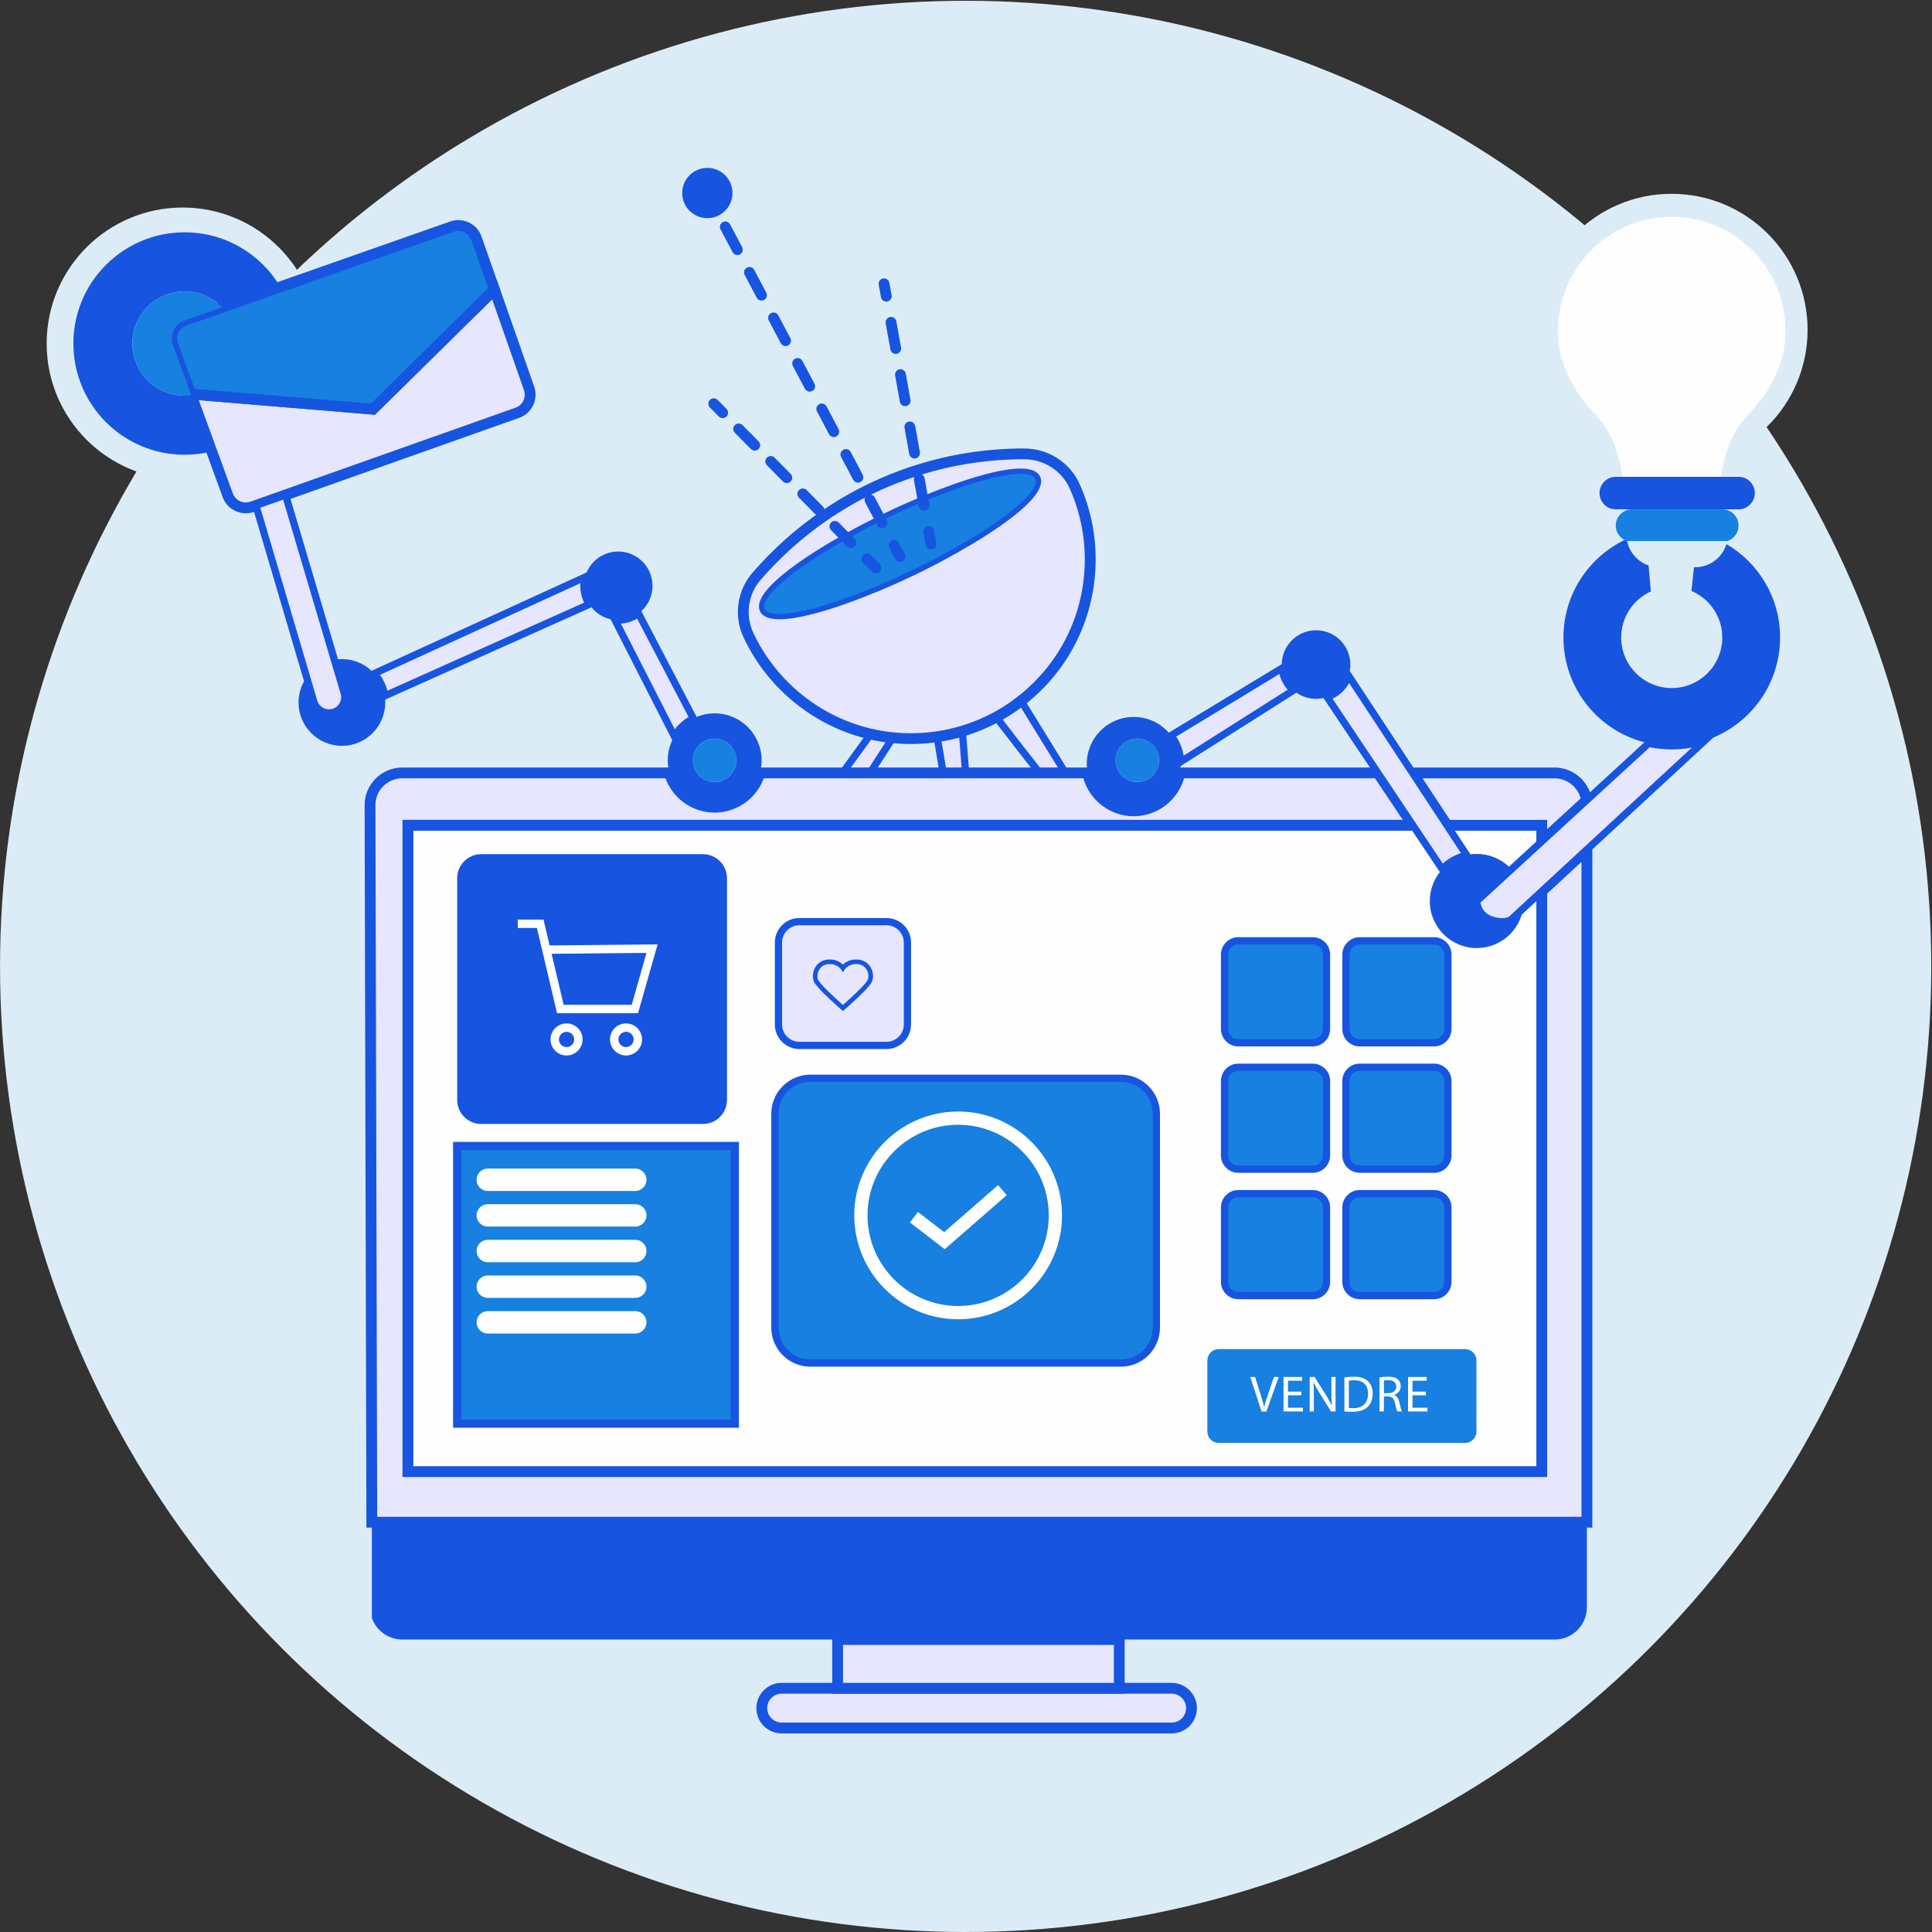 <?xml version="1.0" encoding="utf-8"?>
<!-- Generator: Adobe Illustrator 23.0.1, SVG Export Plug-In . SVG Version: 6.00 Build 0)  -->
<svg version="1.1" id="Layer_1" xmlns="http://www.w3.org/2000/svg" xmlns:xlink="http://www.w3.org/1999/xlink" x="0px" y="0px"
	 viewBox="0 0 600 600" style="enable-background:new 0 0 600 600;" xml:space="preserve">
<rect x="0" y="0" width="600" height="600" fill="#333333" stroke="none"/>
<style type="text/css">
	.st0{fill:#DCECF7;}
	.st1{fill:#1C1C1C;}
	.st2{fill:#FEFEFE;}
	.st3{fill:#1755E0;}
	.st4{fill:#E7E6FF;}
	.st5{fill:#1780E0;}
</style>
<g>
	<g>
		<circle class="st0" cx="519.12" cy="102.43" r="42.24"/>
	</g>
	<g>
		<circle class="st0" cx="56.73" cy="106.69" r="42.24"/>
	</g>
	<g>
		<g>
			<circle class="st0" cx="299.89" cy="300.12" r="299.88"/>
		</g>
		<g>
			<g>
				<path class="st1" d="M348.16,509.73h-88.59v-1.68h88.59V509.73z M469.32,270.78l-0.38-0.41c-2.64-2.88-6.4-4.54-10.32-4.54
					c-1.02,0-2.03,0.11-3,0.32l-0.38,0.08l-6.91-10.5h31.03v5.83l-0.18,0.17L469.32,270.78z M458.62,264.71
					c4.04,0,7.93,1.63,10.76,4.49l8.87-8.13v-4.22h-27.83l5.34,8.12C456.69,264.8,457.65,264.71,458.62,264.71z"/>
			</g>
			<g>
				<path class="st2" d="M478.81,276.79v180.24H126.69V256.3H438.8l9.13,13.65c-2.4,2.6-3.88,6.08-3.88,9.9
					c0,8.05,6.53,14.58,14.58,14.58c7.28,0,13.31-5.33,14.4-12.3L478.81,276.79z"/>
			</g>
			<g>
				<path class="st2" d="M478.81,256.3v5.02l-9.45,8.67c-2.66-2.9-6.48-4.72-10.73-4.72c-1.07,0-2.11,0.11-3.12,0.34l-6.12-9.31
					H478.81z"/>
			</g>
			<g>
				<path class="st3" d="M492.82,472.73v26.43c0,5.53-4.49,10.01-10.01,10.01H347.6v-0.56h-87.47v0.56H124.93
					c-4.37,0-8.09-2.8-9.45-6.71v-29.74H492.82z"/>
			</g>
			<g>
				<rect x="259.57" y="508.05" class="st1" width="88.59" height="1.68"/>
			</g>
			<g>
				<path class="st4" d="M370.03,530.48c0,1.7-0.7,3.25-1.81,4.36c-1.11,1.11-2.66,1.81-4.36,1.81H242.75
					c-3.41,0-6.17-2.76-6.17-6.17c0-1.7,0.7-3.25,1.81-4.36c1.11-1.11,2.66-1.81,4.36-1.81h121.11
					C367.27,524.31,370.03,527.07,370.03,530.48z"/>
				<path class="st3" d="M363.86,538.33H242.75c-4.33,0-7.85-3.52-7.85-7.85c0-2.1,0.82-4.07,2.3-5.55c1.48-1.48,3.45-2.3,5.55-2.3
					h121.11c4.33,0,7.85,3.52,7.85,7.85c0,2.1-0.82,4.07-2.3,5.55C367.94,537.51,365.96,538.33,363.86,538.33z M242.75,525.99
					c-1.2,0-2.32,0.47-3.17,1.31c-0.85,0.85-1.31,1.97-1.31,3.17c0,2.47,2.01,4.49,4.49,4.49h121.11c1.2,0,2.33-0.47,3.17-1.31
					c0.85-0.85,1.31-1.97,1.31-3.17c0-2.47-2.01-4.49-4.49-4.49H242.75z"/>
			</g>
			<g>
				<rect x="260.13" y="509.17" class="st4" width="87.47" height="15.14"/>
				<path class="st3" d="M349.28,525.99h-90.83v-18.5h90.83V525.99z M261.81,522.63h84.11v-11.78h-84.11V522.63z"/>
			</g>
			<g>
				<path class="st3" d="M473.02,282.12c-1.09,6.98-7.12,12.3-14.4,12.3c-8.05,0-14.58-6.53-14.58-14.58c0-3.82,1.48-7.3,3.88-9.9
					c1.98-2.15,4.62-3.7,7.58-4.34c1.01-0.22,2.05-0.34,3.12-0.34c4.25,0,8.07,1.82,10.73,4.72l-10.73,9.86c0,0,0.04,4.24,4.32,5.74
					c4.27,1.5,6.34,0,6.34,0L473.02,282.12z"/>
			</g>
			<g>
				<path class="st3" d="M202.64,181.93c0,3.53-1.72,6.66-4.35,8.6c-1.76,1.29-3.94,2.05-6.3,2.05c-0.34,0-0.67-0.01-1-0.04
					c-3.35-0.31-6.26-2.18-7.98-4.87c-1.05-1.66-1.67-3.63-1.67-5.74c0-0.93,0.12-1.83,0.35-2.69v-0.01
					c1.2-4.58,5.35-7.95,10.31-7.95C197.87,171.27,202.64,176.05,202.64,181.93z"/>
			</g>
			<g>
				<path class="st3" d="M552.82,197.98c0,15.03-9.85,27.74-23.44,32.06c-3.22,1.03-6.65,1.58-10.2,1.58
					c-2.47,0-4.87-0.27-7.19-0.78c-15.13-3.27-26.45-16.74-26.45-32.86c0-12.92,7.28-24.12,17.95-29.76
					c0.34-0.18,0.68-0.36,1.03-0.53c0.27,0.15,0.55,0.26,0.84,0.35c0,0.01,0,0.01,0,0.01c0.02,0.08,0.03,0.15,0.04,0.21
					c0.79,3.43,3.3,6.19,6.58,7.3l0.71,8.12c-5.44,2.47-9.22,7.94-9.22,14.3c0,8.67,7.03,15.7,15.7,15.7c8.67,0,15.7-7.03,15.7-15.7
					c0-6.49-3.94-12.06-9.57-14.45l0.77-7.41h0.38c2.78,0,5.32-1.13,7.13-2.96c1.17-1.16,2.04-2.6,2.53-4.22
					C546.13,174.76,552.82,185.59,552.82,197.98z"/>
			</g>
			<g>
				<path class="st5" d="M539.92,163.22c0,1.39-0.56,2.66-1.48,3.57c-0.57,0.58-1.29,1.02-2.09,1.26c0,0.01,0,0.01,0,0.01h-31
					c0,0,0,0,0-0.01c-0.29-0.09-0.57-0.2-0.84-0.35c-0.3-0.15-0.59-0.34-0.85-0.56c-1.14-0.92-1.87-2.33-1.87-3.91
					c0-1.39,0.56-2.66,1.48-3.57c0.34-0.34,0.71-0.63,1.13-0.85c0.72-0.4,1.55-0.63,2.43-0.63h28.04
					C537.66,158.17,539.92,160.43,539.92,163.22z"/>
			</g>
			<g>
				<path class="st0" d="M536.35,168.05c-0.07,0.3-0.13,0.59-0.22,0.89c-0.49,1.61-1.37,3.06-2.53,4.22
					c-1.82,1.83-4.35,2.96-7.13,2.96h-11.21c-1.14,0-2.24-0.19-3.26-0.55c-3.29-1.11-5.8-3.87-6.58-7.3
					c-0.01-0.07-0.02-0.13-0.04-0.21H536.35z"/>
			</g>
			<g>
				<path class="st3" d="M544.97,153.13c0,1.39-0.56,2.66-1.48,3.57c-0.91,0.92-2.18,1.48-3.57,1.48H501.8
					c-2.79,0-5.05-2.25-5.05-5.05c0-1.39,0.56-2.66,1.48-3.57c0.91-0.92,2.18-1.48,3.57-1.48h38.13
					C542.72,148.08,544.97,150.34,544.97,153.13z"/>
			</g>
			<g>
				<path class="st2" d="M554.5,102.66c0,0.19,0,0.38-0.01,0.56c-0.03,2.41-0.31,4.77-0.81,7.04c-0.01,0.04-0.02,0.09-0.03,0.13
					c0,0.01-0.01,0.02-0.01,0.03c-1.23,4.79-4.13,11.47-10.88,18.51c-0.03,0.04-0.07,0.07-0.1,0.11l-0.01,0.01
					c-4.96,5.25-7.23,12.32-8.17,19.01h-30.59c-0.94-6.68-3.22-13.76-8.17-19.01l-0.01-0.01c-0.03-0.04-0.07-0.07-0.1-0.11
					c-6.75-7.04-9.64-13.73-10.88-18.51c0-0.01-0.01-0.02-0.01-0.03c-0.01-0.04-0.02-0.09-0.03-0.13c-0.49-2.28-0.77-4.63-0.81-7.04
					c-0.01-0.18-0.01-0.37-0.01-0.56c0-19.51,15.81-35.32,35.32-35.32C538.69,67.34,554.5,83.15,554.5,102.66z"/>
			</g>
			<g>
				<path class="st3" d="M419.37,206.39c0,1.2-0.2,2.34-0.57,3.42c-1.05,3.13-3.52,5.61-6.65,6.66c-1.08,0.37-2.23,0.57-3.43,0.57
					c-2.69,0-5.17-1-7.04-2.66c-1.95-1.72-3.26-4.14-3.55-6.87c-0.03-0.37-0.06-0.74-0.06-1.12c0-5.89,4.77-10.65,10.65-10.65
					C414.61,195.74,419.37,200.51,419.37,206.39z"/>
			</g>
			<g>
				<path class="st4" d="M401.68,214.39l-35.03,22.2c-0.12-3.06-1.21-5.89-2.96-8.18l34.44-20.9
					C398.41,210.25,399.73,212.67,401.68,214.39z"/>
				<path class="st3" d="M365.6,238.58l-0.08-1.94c-0.11-2.74-1.05-5.34-2.73-7.54l-0.76-0.99l37.02-22.47l0.19,1.75
					c0.26,2.39,1.38,4.57,3.18,6.15l1.12,0.99L365.6,238.58z M365.29,228.75c1.17,1.81,1.94,3.81,2.29,5.92l32.32-20.48
					c-1.24-1.4-2.12-3.06-2.58-4.87L365.29,228.75z"/>
			</g>
			<g>
				<path class="st4" d="M183,187.67l-63.51,28.44c-0.4-2.64-1.57-5.04-3.27-6.93l65.46-29.94c-0.22,0.86-0.35,1.76-0.35,2.69
					C181.33,184.03,181.95,186.01,183,187.67z"/>
				<path class="st3" d="M118.61,217.73l-0.22-1.46c-0.36-2.37-1.4-4.57-3-6.35l-1.02-1.13l68.99-31.56l-0.59,2.28
					c-0.21,0.8-0.31,1.61-0.31,2.41c0,1.82,0.52,3.6,1.5,5.14l0.7,1.1L118.61,217.73z M118,209.59c1.07,1.48,1.86,3.14,2.31,4.92
					l61.11-27.37c-0.8-1.62-1.22-3.4-1.22-5.22c0-0.27,0.01-0.53,0.03-0.8L118,209.59z"/>
			</g>
			<g>
				<path class="st3" d="M119.65,218.16c0,7.43-6.02,13.47-13.47,13.47c-7.43,0-13.47-6.03-13.47-13.47c0-2.9,0.93-5.61,2.51-7.82
					l2.23,7.55c0.63,2.13,2.58,3.52,4.71,3.52c0.41,0,0.84-0.06,1.27-0.17c2.67-0.71,4.23-3.49,3.44-6.13l-3.03-10.22
					c0.75-0.13,1.54-0.2,2.33-0.2c3.99,0,7.57,1.73,10.04,4.49c1.7,1.9,2.87,4.29,3.27,6.93
					C119.6,216.78,119.65,217.46,119.65,218.16z"/>
			</g>
			<g>
				<path class="st3" d="M221.94,221.53c-2.38,0-4.62,0.57-6.6,1.58c-1.67,0.84-3.15,2.01-4.37,3.41v0.01
					c-0.58,0.66-1.1,1.37-1.55,2.13c-1.3,2.18-2.05,4.72-2.05,7.45c0,1.36,0.19,2.68,0.54,3.92c0.19,0.7,0.44,1.37,0.73,2.02
					c2.27,5.09,7.38,8.63,13.31,8.63c6.69,0,12.34-4.51,14.04-10.65c0.35-1.24,0.54-2.57,0.54-3.92
					C236.52,228.06,229.99,221.53,221.94,221.53z M227.4,240.04c-1.22,1.69-3.21,2.8-5.46,2.8c-2.25,0-4.24-1.11-5.46-2.8
					c-0.8-1.1-1.27-2.46-1.27-3.92c0-3.71,3.02-6.73,6.73-6.73c3.71,0,6.73,3.02,6.73,6.73C228.67,237.58,228.2,238.94,227.4,240.04
					z"/>
			</g>
			<g>
				<path class="st4" d="M215.33,223.11c-1.67,0.84-3.15,2.01-4.37,3.41v0.01c-0.58,0.66-1.1,1.37-1.55,2.13l-18.42-36.13
					c0.33,0.03,0.66,0.04,1,0.04c2.37,0,4.54-0.76,6.3-2.05l14.74,28.17L215.33,223.11z"/>
				<path class="st3" d="M209.34,230.99l-20.29-39.79l2.05,0.21c2.27,0.22,4.64-0.42,6.52-1.8l1.05-0.77l18.18,34.75l-1.02,0.51
					c-1.44,0.72-2.73,1.7-3.83,2.91l-0.21,0.24c-0.55,0.62-1.01,1.27-1.42,1.96L209.34,230.99z M192.83,193.67l16.73,32.8
					c0.09-0.12,0.19-0.24,0.28-0.35v-0.01l0.28-0.33c1.08-1.24,2.33-2.29,3.72-3.12l-15.97-30.52
					C196.32,193.02,194.61,193.55,192.83,193.67z"/>
			</g>
			<g>
				<path class="st4" d="M160.66,128.2l-71.98,25.51l-9.21,3.26l-1.17,0.41c-3.08,1.09-6.47-0.5-7.58-3.58l-4.97-13.63l-6.37-17.43
					l-0.15-0.39l1.63,0.13l25.97,2.15l28.97,2.41l37.74-37.16l10.75,30.72C165.39,123.71,163.76,127.11,160.66,128.2z"/>
				<path class="st3" d="M76.34,159.41c-3.13,0-6.08-1.93-7.19-5.03l-12.24-33.52l2.48-0.18l55.8,4.64l39.07-38.49l11.63,33.22
					c0.67,1.92,0.56,3.99-0.32,5.82c-0.88,1.84-2.42,3.22-4.34,3.9l-82.35,29.19C78.04,159.27,77.18,159.41,76.34,159.41z
					 M61.73,124.26l10.58,28.97c0.79,2.2,3.23,3.35,5.44,2.57l82.36-29.19c1.07-0.38,1.93-1.15,2.43-2.18
					c0.49-1.03,0.55-2.19,0.18-3.26l-9.88-28.21l-36.39,35.84L61.73,124.26z"/>
			</g>
			<g>
				<path class="st3" d="M41.13,106.69c0,8.95,7.26,16.2,16.2,16.2c0.7,0,1.38-0.04,2.05-0.13l6.37,17.43
					c-2.69,0.68-5.52,1.04-8.42,1.04c-19.08,0-34.54-15.46-34.54-34.54c0-19.08,15.46-34.54,34.54-34.54
					c12.65,0,23.71,6.8,29.72,16.93l-18.08,6.35c-2.94-3.04-7.08-4.93-11.64-4.93C48.39,90.5,41.13,97.75,41.13,106.69z"/>
			</g>
			<g>
				<path class="st5" d="M153.54,89.9l-37.74,37.16l-28.97-2.41l-25.97-2.15l-1.63-0.13l-5.54-15.18c-1.13-3.12,0.49-6.56,3.62-7.66
					l11.65-4.09l18.08-6.35l53.31-18.73c3.11-1.09,6.52,0.55,7.6,3.66L153.54,89.9z"/>
				<path class="st3" d="M116.44,128.81l-58.41-4.85l-5.91-16.19c-0.7-1.94-0.61-4.03,0.28-5.89c0.88-1.86,2.43-3.25,4.37-3.93
					l83.04-29.17c1.92-0.68,4-0.56,5.84,0.33c1.84,0.89,3.23,2.43,3.9,4.36l5.92,16.9L116.44,128.81z M60.46,120.78l54.72,4.55
					l36.42-35.87l-5.22-14.88c-0.38-1.08-1.15-1.94-2.19-2.44c-1.04-0.5-2.19-0.56-3.27-0.18l-83.04,29.17
					c-1.08,0.38-1.95,1.16-2.44,2.2c-0.49,1.04-0.55,2.21-0.15,3.3L60.46,120.78z"/>
			</g>
			<g>
				<path class="st5" d="M59.24,122.37l0.15,0.39c-0.67,0.09-1.36,0.13-2.05,0.13c-8.95,0-16.2-7.26-16.2-16.2
					c0-8.94,7.26-16.19,16.2-16.19c4.56,0,8.7,1.9,11.64,4.93l-11.65,4.09c-3.13,1.1-4.75,4.54-3.62,7.66L59.24,122.37z"/>
			</g>
			<g>
				<path class="st4" d="M103.44,221.24c-0.43,0.11-0.85,0.17-1.27,0.17c-2.13,0-4.08-1.39-4.71-3.52l-2.23-7.55l-15.76-53.37
					l9.21-3.26l15.17,51.18l3.03,10.22C107.67,217.75,106.11,220.54,103.44,221.24z"/>
				<path class="st3" d="M102.17,222.53c-2.66,0-5.04-1.78-5.79-4.33L78.1,156.27l11.32-4.01l18.54,62.53
					c0.47,1.57,0.28,3.23-0.53,4.66c-0.8,1.43-2.12,2.45-3.7,2.87l0,0C103.21,222.46,102.69,222.53,102.17,222.53z M80.85,157.67
					l17.68,59.9c0.57,1.91,2.57,3.13,4.61,2.59l0,0c0.99-0.26,1.82-0.9,2.32-1.8c0.51-0.9,0.62-1.94,0.33-2.93l-17.87-60.26
					L80.85,157.67z"/>
			</g>
			<g>
				<path class="st4" d="M277.28,229.1l-7.09,10.93h-8.53l8.76-12.06C272.66,228.49,274.95,228.87,277.28,229.1z"/>
				<path class="st3" d="M270.8,241.16h-11.34l10.48-14.43l0.72,0.16c2.24,0.5,4.5,0.87,6.73,1.1l1.83,0.18L270.8,241.16z
					 M263.86,238.91h5.72l5.77-8.91c-1.49-0.2-2.98-0.46-4.46-0.77L263.86,238.91z"/>
			</g>
			<g>
				<path class="st4" d="M299.89,240.04h-6.98l-1.87-11.25c2.68-0.39,5.3-0.98,7.84-1.74L299.89,240.04z"/>
				<path class="st3" d="M301.1,241.16h-9.14l-2.22-13.31l1.13-0.17c2.6-0.38,5.19-0.95,7.68-1.7l1.33-0.4L301.1,241.16z
					 M293.86,238.91h4.81l-0.81-10.41c-1.81,0.5-3.67,0.9-5.53,1.21L293.86,238.91z"/>
			</g>
			<g>
				<path class="st4" d="M330.87,240.04h-8.02c-2.51-3.2-8.83-11.25-13.48-17.34c2.71-1.47,5.29-3.16,7.72-5.06L330.87,240.04z"/>
				<path class="st3" d="M332.88,241.16h-10.57l-0.34-0.43c-2.51-3.2-8.83-11.25-13.49-17.35l-0.8-1.04l1.16-0.62
					c2.64-1.43,5.18-3.09,7.56-4.96l0.99-0.77L332.88,241.16z M323.4,238.91h5.47l-12.08-19.63c-1.83,1.37-3.75,2.63-5.73,3.76
					C315.4,228.72,320.85,235.67,323.4,238.91z"/>
			</g>
			<g>
				<path class="st5" d="M228.67,236.11c0,1.47-0.47,2.83-1.27,3.92c-1.22,1.69-3.21,2.8-5.46,2.8c-2.25,0-4.24-1.11-5.46-2.8
					c-0.8-1.1-1.27-2.46-1.27-3.92c0-3.71,3.02-6.73,6.73-6.73C225.65,229.38,228.67,232.4,228.67,236.11z"/>
			</g>
			<g>
				<path class="st3" d="M366.64,236.59c-0.12-3.06-1.21-5.89-2.96-8.18c-2.65-3.5-6.85-5.76-11.6-5.76
					c-8.05,0-14.58,6.53-14.58,14.58c0,0.96,0.09,1.9,0.27,2.8c1.31,6.71,7.22,11.77,14.31,11.77s13-5.07,14.31-11.77
					c0.18-0.91,0.27-1.84,0.27-2.8C366.67,237.02,366.67,236.81,366.64,236.59z M358.67,240.04c-1.22,1.69-3.21,2.8-5.46,2.8
					s-4.24-1.11-5.46-2.8c-0.8-1.1-1.27-2.46-1.27-3.92c0-3.71,3.02-6.73,6.73-6.73s6.73,3.02,6.73,6.73
					C359.94,237.58,359.47,238.94,358.67,240.04z"/>
			</g>
			<g>
				<path class="st5" d="M359.94,236.11c0,1.47-0.47,2.83-1.27,3.92c-1.22,1.69-3.21,2.8-5.46,2.8s-4.24-1.11-5.46-2.8
					c-0.8-1.1-1.27-2.46-1.27-3.92c0-3.71,3.02-6.73,6.73-6.73S359.94,232.4,359.94,236.11z"/>
			</g>
			<g>
				<path class="st4" d="M318.01,140.95c-11.74,0-23.04,1.84-33.64,5.26c-4.91,1.57-9.68,3.49-14.25,5.72
					c-4.93,2.39-9.66,5.15-14.13,8.23c-7.8,5.35-14.87,11.68-21.03,18.81c-4.35,5.03-5.35,12.17-2.55,18.19
					c7.15,15.37,21.13,26.94,38.02,30.81c2.24,0.5,4.53,0.89,6.86,1.12c1.85,0.19,3.72,0.28,5.62,0.28c2.77,0,5.48-0.2,8.14-0.59
					c2.68-0.39,5.3-0.98,7.84-1.74c3.68-1.1,7.19-2.56,10.5-4.35c2.71-1.47,5.29-3.16,7.72-5.06
					c13.08-10.18,21.49-26.07,21.49-43.93c0-8.09-1.73-15.79-4.84-22.73C330.98,144.83,324.76,140.95,318.01,140.95
					C318.01,140.95,318.01,140.95,318.01,140.95z M283.41,177.01c-23.18,11.16-43.71,16.57-45.87,12.1
					c-1.73-3.61,9.06-12.57,25.5-21.77c3.76-2.1,7.82-4.22,12.09-6.28c0.16-0.08,0.33-0.16,0.48-0.24
					c3.59-1.73,7.11-3.31,10.51-4.74c18.58-7.85,33.54-11.14,35.35-7.37C323.63,153.2,306.58,165.86,283.41,177.01z"/>
				<path class="st3" d="M282.9,231.06c-1.97,0-3.92-0.1-5.79-0.29c-2.34-0.24-4.72-0.62-7.06-1.15
					c-17.11-3.93-31.75-15.8-39.17-31.74c-3.08-6.62-1.98-14.47,2.8-20c6.27-7.25,13.45-13.68,21.36-19.1
					c4.57-3.15,9.4-5.96,14.35-8.36c4.66-2.27,9.53-4.23,14.47-5.81c10.98-3.54,22.47-5.34,34.15-5.34l0,0c0,0,0,0,0.01,0
					c7.49,0,14.26,4.33,17.26,11.04c3.31,7.39,4.98,15.27,4.98,23.41c0,17.8-8.07,34.3-22.13,45.25c-2.5,1.95-5.17,3.71-7.95,5.21
					c-3.41,1.85-7.05,3.36-10.81,4.48c-2.62,0.79-5.34,1.39-8.08,1.79C288.53,230.86,285.71,231.06,282.9,231.06z M318.01,142.63
					c-11.33,0-22.48,1.74-33.13,5.18c-4.79,1.53-9.51,3.42-14.03,5.63c-4.8,2.32-9.48,5.05-13.91,8.11
					c-7.67,5.26-14.64,11.5-20.72,18.53c-3.92,4.53-4.82,10.96-2.3,16.39c6.99,15.01,20.77,26.18,36.87,29.88
					c2.21,0.5,4.45,0.87,6.66,1.09c4.25,0.44,8.93,0.35,13.34-0.3c2.58-0.38,5.14-0.94,7.6-1.68c3.55-1.06,6.97-2.48,10.18-4.22
					c2.61-1.41,5.13-3.06,7.48-4.9c13.25-10.32,20.84-25.84,20.84-42.6c0-7.67-1.58-15.09-4.69-22.04
					C329.75,146.18,324.18,142.63,318.01,142.63C318.02,142.63,318.01,142.63,318.01,142.63L318.01,142.63z M242.14,192.32
					c-3.07,0-5.27-0.73-6.11-2.48c-3.17-6.63,17.26-18.97,26.2-23.96c3.93-2.2,8.03-4.32,12.18-6.33l0.49-0.24
					c3.61-1.74,7.16-3.33,10.58-4.78c7.93-3.35,34.08-13.72,37.52-6.54c3.65,7.6-23.82,23.3-38.85,30.54l0,0
					C272.56,184.11,252.44,192.32,242.14,192.32z M275.14,161.07l0.73,1.51c-4.09,1.98-8.13,4.07-12,6.24
					c-20.32,11.36-25.35,18.42-24.8,19.57c1.06,2.22,17.45-0.29,43.62-12.89l0,0c26.16-12.6,38.35-23.82,37.28-26.05
					c-0.68-1.42-11.2-1.09-33.18,8.19c-3.37,1.42-6.87,3-10.43,4.71L275.14,161.07z"/>
			</g>
			<g>
				<path class="st5" d="M283.41,177.01c-23.18,11.16-43.71,16.57-45.87,12.1c-1.73-3.61,9.06-12.57,25.5-21.77
					c3.76-2.1,7.82-4.22,12.09-6.28c0.16-0.08,0.33-0.16,0.48-0.24c3.59-1.73,7.11-3.31,10.51-4.74
					c18.58-7.85,33.54-11.14,35.35-7.37C323.63,153.2,306.58,165.86,283.41,177.01z"/>
			</g>
			<g>
				<path class="st3" d="M227.48,59.94c0,3.01-1.69,5.61-4.17,6.91c-1.09,0.57-2.33,0.9-3.64,0.9c-4.31,0-7.81-3.49-7.81-7.8
					c0-4.32,3.5-7.81,7.81-7.81C223.98,52.13,227.48,55.62,227.48,59.94z"/>
			</g>
			<g>
				<g>
					<g>
						<path class="st3" d="M279.51,174.55c-0.6,0-1.19-0.33-1.49-0.89l-1.84-3.47c-0.44-0.82-0.12-1.84,0.7-2.27
							c0.82-0.44,1.84-0.12,2.27,0.7l1.84,3.47c0.44,0.82,0.12,1.84-0.7,2.27C280.05,174.49,279.78,174.55,279.51,174.55z"/>
					</g>
				</g>
				<g>
					<g>
						<path class="st3" d="M273.93,164.02c-0.6,0-1.19-0.33-1.49-0.9l-3.74-7.07c-0.44-0.82-0.12-1.84,0.7-2.27
							c0.82-0.44,1.84-0.12,2.27,0.7l3.74,7.07c0.44,0.82,0.12,1.84-0.7,2.27C274.47,163.96,274.2,164.02,273.93,164.02z
							 M266.44,149.89c-0.6,0-1.19-0.33-1.49-0.9l-3.74-7.07c-0.44-0.82-0.12-1.84,0.7-2.27c0.82-0.44,1.84-0.12,2.27,0.7l3.74,7.07
							c0.44,0.82,0.12,1.84-0.7,2.27C266.98,149.82,266.71,149.89,266.44,149.89z M258.95,135.75c-0.6,0-1.19-0.33-1.49-0.9
							l-3.74-7.07c-0.44-0.82-0.12-1.84,0.7-2.27c0.82-0.44,1.84-0.12,2.27,0.7l3.74,7.07c0.44,0.82,0.12,1.84-0.7,2.27
							C259.49,135.69,259.22,135.75,258.95,135.75z M251.46,121.62c-0.6,0-1.19-0.33-1.49-0.89l-3.74-7.07
							c-0.44-0.82-0.12-1.84,0.7-2.27c0.82-0.44,1.84-0.12,2.27,0.7l3.74,7.07c0.44,0.82,0.12,1.84-0.7,2.27
							C252,121.56,251.73,121.62,251.46,121.62z M243.97,107.49c-0.6,0-1.19-0.33-1.49-0.9l-3.74-7.07
							c-0.44-0.82-0.12-1.84,0.7-2.27c0.82-0.44,1.84-0.12,2.27,0.7l3.74,7.07c0.44,0.82,0.12,1.84-0.7,2.27
							C244.51,107.42,244.24,107.49,243.97,107.49z M236.49,93.35c-0.6,0-1.19-0.33-1.49-0.9l-3.74-7.07
							c-0.44-0.82-0.12-1.84,0.7-2.27c0.82-0.43,1.84-0.12,2.27,0.7l3.74,7.07c0.44,0.82,0.12,1.84-0.7,2.27
							C237.02,93.29,236.75,93.35,236.49,93.35z M229,79.22c-0.6,0-1.19-0.33-1.49-0.9l-3.74-7.07c-0.44-0.82-0.12-1.84,0.7-2.27
							c0.82-0.44,1.84-0.12,2.27,0.7l3.74,7.07c0.44,0.82,0.12,1.84-0.7,2.27C229.53,79.16,229.26,79.22,229,79.22z"/>
					</g>
				</g>
				<g>
					<g>
						<path class="st3" d="M221.51,65.09c-0.6,0-1.19-0.33-1.49-0.9l-1.84-3.47c-0.43-0.82-0.12-1.84,0.7-2.27
							c0.82-0.43,1.84-0.12,2.27,0.7l1.84,3.47c0.43,0.82,0.12,1.84-0.7,2.27C222.04,65.03,221.77,65.09,221.51,65.09z"/>
					</g>
				</g>
			</g>
			<g>
				<g>
					<g>
						<path class="st3" d="M289.11,170.6c-0.8,0-1.51-0.57-1.65-1.38l-0.7-3.86c-0.16-0.91,0.44-1.79,1.36-1.95
							c0.91-0.16,1.79,0.44,1.95,1.36l0.7,3.86c0.16,0.91-0.44,1.79-1.36,1.95C289.31,170.59,289.21,170.6,289.11,170.6z"/>
					</g>
				</g>
				<g>
					<g>
						<path class="st3" d="M286.95,158.62c-0.8,0-1.51-0.57-1.65-1.38l-1.46-8.12c-0.16-0.91,0.44-1.79,1.36-1.95
							c0.91-0.17,1.79,0.44,1.95,1.36l1.46,8.12c0.16,0.91-0.44,1.79-1.36,1.95C287.15,158.61,287.05,158.62,286.95,158.62z
							 M284.02,142.38c-0.8,0-1.51-0.57-1.65-1.38l-1.46-8.12c-0.16-0.91,0.44-1.79,1.36-1.95c0.91-0.16,1.79,0.44,1.95,1.36
							l1.46,8.12c0.16,0.91-0.44,1.79-1.36,1.95C284.22,142.37,284.12,142.38,284.02,142.38z M281.1,126.14
							c-0.8,0-1.51-0.57-1.65-1.38l-1.46-8.12c-0.16-0.91,0.44-1.79,1.36-1.95c0.91-0.17,1.79,0.44,1.95,1.36l1.46,8.12
							c0.16,0.91-0.44,1.79-1.36,1.95C281.29,126.13,281.19,126.14,281.1,126.14z M278.17,109.9c-0.8,0-1.51-0.57-1.65-1.38
							l-1.46-8.12c-0.16-0.91,0.44-1.79,1.36-1.95c0.91-0.17,1.79,0.44,1.95,1.36l1.46,8.12c0.16,0.91-0.44,1.79-1.36,1.95
							C278.37,109.89,278.27,109.9,278.17,109.9z"/>
					</g>
				</g>
				<g>
					<g>
						<path class="st3" d="M275.24,93.66c-0.8,0-1.51-0.57-1.65-1.38l-0.7-3.86c-0.16-0.91,0.44-1.79,1.36-1.95
							c0.91-0.17,1.79,0.44,1.95,1.36l0.7,3.86c0.16,0.91-0.44,1.79-1.36,1.95C275.44,93.65,275.34,93.66,275.24,93.66z"/>
					</g>
				</g>
			</g>
			<g>
				<g>
					<g>
						<path class="st3" d="M272.01,178.04c-0.43,0-0.87-0.17-1.2-0.5l-2.76-2.79c-0.65-0.66-0.65-1.73,0.01-2.38
							c0.66-0.65,1.73-0.65,2.38,0.01l2.76,2.79c0.65,0.66,0.65,1.73-0.01,2.38C272.87,177.87,272.44,178.04,272.01,178.04z"/>
					</g>
				</g>
				<g>
					<g>
						<path class="st3" d="M264.27,170.2c-0.43,0-0.87-0.17-1.2-0.5l-4.98-5.04c-0.65-0.66-0.65-1.73,0.01-2.38
							c0.66-0.65,1.73-0.65,2.38,0.01l4.98,5.04c0.65,0.66,0.65,1.73-0.01,2.38C265.13,170.04,264.7,170.2,264.27,170.2z
							 M254.31,160.11c-0.43,0-0.87-0.17-1.2-0.5l-4.98-5.04c-0.65-0.66-0.65-1.73,0.01-2.38c0.66-0.65,1.73-0.65,2.38,0.01
							l4.98,5.04c0.65,0.66,0.65,1.73-0.01,2.38C255.17,159.95,254.74,160.11,254.31,160.11z M244.35,150.03
							c-0.43,0-0.87-0.17-1.2-0.5l-4.98-5.04c-0.65-0.66-0.65-1.73,0.01-2.38c0.66-0.65,1.73-0.65,2.38,0.01l4.98,5.04
							c0.65,0.66,0.65,1.73-0.01,2.38C245.21,149.86,244.78,150.03,244.35,150.03z M234.39,139.94c-0.43,0-0.87-0.17-1.2-0.5
							l-4.98-5.04c-0.65-0.66-0.65-1.73,0.01-2.38c0.66-0.65,1.73-0.65,2.38,0.01l4.98,5.04c0.65,0.66,0.65,1.73-0.01,2.38
							C235.24,139.78,234.82,139.94,234.39,139.94z"/>
					</g>
				</g>
				<g>
					<g>
						<path class="st3" d="M224.43,129.85c-0.43,0-0.87-0.17-1.2-0.5l-2.76-2.79c-0.65-0.66-0.65-1.73,0.02-2.38
							c0.66-0.65,1.73-0.65,2.38,0.02l2.76,2.79c0.65,0.66,0.65,1.73-0.02,2.38C225.28,129.69,224.85,129.85,224.43,129.85z"/>
					</g>
				</g>
			</g>
			<g>
				<path class="st4" d="M115.47,472.73l-0.56-222.68c0-5.53,4.49-10.01,10.01-10.01h82.97c0.19,0.7,0.44,1.37,0.73,2.02
					c2.27,5.09,7.38,8.63,13.31,8.63c6.69,0,12.34-4.51,14.04-10.65h101.8c1.31,6.71,7.22,11.77,14.31,11.77s13-5.07,14.31-11.77
					h61.52l10.88,16.26H126.69v200.73h352.12V276.79l14.02-12.96v208.91H115.47"/>
				<path class="st3" d="M494.51,474.41H113.79l-0.56-224.35c0-6.45,5.25-11.7,11.7-11.7h84.25l0.34,1.23
					c0.17,0.61,0.39,1.2,0.65,1.78c2.07,4.64,6.69,7.64,11.78,7.64c5.77,0,10.88-3.87,12.42-9.42l0.34-1.23h104.47l0.27,1.36
					c1.18,6.04,6.51,10.42,12.66,10.42c6.15,0,11.48-4.38,12.66-10.42l0.27-1.36h63.8l13.13,19.62H128.37v197.37h348.76v-179.3
					l17.38-16.08V474.41z M117.15,471.05h373.99V267.67l-10.65,9.85v181.19H125v-204.1h310.64l-8.63-12.9h-59.3
					c-1.98,6.9-8.34,11.78-15.63,11.78c-7.29,0-13.65-4.88-15.63-11.78H237.2c-2.32,6.33-8.42,10.65-15.26,10.65
					c-6.42,0-12.24-3.78-14.85-9.63c-0.15-0.34-0.29-0.68-0.42-1.02h-81.75c-4.59,0-8.33,3.74-8.33,8.33L117.15,471.05z"/>
			</g>
			<g>
				<path class="st4" d="M478.81,261.32v-5.02h-29.43l-10.7-16.26h44.13c5.01,0,9.17,3.7,9.9,8.51L478.81,261.32z"/>
				<path class="st3" d="M477.12,265.15v-7.17h-28.65l-12.91-19.62h47.25c5.73,0,10.71,4.27,11.56,9.94l0.13,0.88L477.12,265.15z
					 M450.29,254.62h30.2v2.88l10.39-9.54c-0.94-3.61-4.27-6.23-8.06-6.23H441.8L450.29,254.62z"/>
			</g>
			<g>
				<path class="st4" d="M529.38,230.04l-36.56,33.78l-14.02,12.96l-5.79,5.34l-3.75,3.47c0,0-2.06,1.5-6.34,0
					c-4.27-1.5-4.32-5.74-4.32-5.74l10.73-9.86l9.45-8.67l13.91-12.77l19.28-17.7v-0.01c2.32,0.52,4.72,0.78,7.19,0.78
					C522.73,231.63,526.16,231.08,529.38,230.04z"/>
				<path class="st3" d="M466.47,287.38c-1.06,0-2.36-0.19-3.9-0.73c-4.96-1.74-5.07-6.58-5.07-6.79l0-0.5l53.37-49v-0.91l1.37,0.29
					c5.54,1.23,11.45,0.95,16.81-0.77l4.83-1.55l-63.83,58.98C469.79,286.59,468.63,287.38,466.47,287.38z M459.79,280.3
					c0.15,0.99,0.8,3.28,3.52,4.23c3.57,1.26,5.25,0.18,5.32,0.14l56.77-52.48c-4.27,0.77-8.78,0.74-13.07-0.13L459.79,280.3z"/>
			</g>
			<g>
				<path class="st4" d="M455.5,265.6c-2.96,0.64-5.6,2.19-7.58,4.34l-9.13-13.65l-10.88-16.26l-0.82-1.21l-14.95-22.35
					c3.13-1.05,5.6-3.53,6.65-6.66l2.53,3.85l17.35,26.38l10.7,16.26L455.5,265.6z"/>
				<path class="st3" d="M447.78,271.75l-37.38-55.87l1.39-0.47c2.78-0.94,5-3.16,5.94-5.96l0.74-2.18l38.87,59.08l-1.6,0.35
					c-2.7,0.58-5.12,1.97-6.99,4L447.78,271.75z M413.84,216.99l34.25,51.2c1.63-1.48,3.53-2.58,5.62-3.26l-34.72-52.79
					C417.81,214.24,416.01,215.95,413.84,216.99z"/>
			</g>
			<g>
				<path class="st5" d="M348.11,423.31h-96.45c-6.08,0-11.01-4.93-11.01-11.01v-66.42c0-6.08,4.93-11.01,11.01-11.01h96.45
					c6.08,0,11.01,4.93,11.01,11.01v66.42C359.12,418.38,354.19,423.31,348.11,423.31z"/>
				<path class="st3" d="M348.11,424.43h-96.45c-6.69,0-12.13-5.44-12.13-12.13v-66.42c0-6.69,5.44-12.13,12.13-12.13h96.45
					c6.69,0,12.13,5.44,12.13,12.13v66.42C360.25,418.99,354.8,424.43,348.11,424.43z M251.66,335.98c-5.45,0-9.89,4.44-9.89,9.89
					v66.42c0,5.45,4.44,9.89,9.89,9.89h96.45c5.45,0,9.89-4.44,9.89-9.89v-66.42c0-5.45-4.44-9.89-9.89-9.89H251.66z"/>
			</g>
			<g>
				<g>
					<path class="st4" d="M275.32,324.67h-27.08c-3.58,0-6.48-2.9-6.48-6.48v-25.47c0-3.58,2.9-6.48,6.48-6.48h27.08
						c3.58,0,6.48,2.9,6.48,6.48v25.47C281.81,321.76,278.91,324.67,275.32,324.67z"/>
					<path class="st3" d="M275.32,325.79h-27.08c-4.19,0-7.61-3.41-7.61-7.61v-25.47c0-4.2,3.41-7.61,7.61-7.61h27.08
						c4.19,0,7.61,3.41,7.61,7.61v25.47C282.93,322.38,279.52,325.79,275.32,325.79z M248.24,287.35c-2.96,0-5.36,2.41-5.36,5.36
						v25.47c0,2.96,2.4,5.36,5.36,5.36h27.08c2.96,0,5.36-2.4,5.36-5.36v-25.47c0-2.96-2.4-5.36-5.36-5.36H248.24z"/>
				</g>
				<g>
					<g>
						<path class="st3" d="M261.78,313.99l-0.47-0.41c-0.79-0.68-7.7-6.72-8.54-8.73c-0.55-1.3-0.39-3.03,0.41-4.42
							c0.79-1.36,2.1-2.22,3.69-2.41c2.52-0.31,4.12,0.77,4.91,1.54c0.8-0.77,2.41-1.85,4.93-1.54c1.59,0.19,2.9,1.05,3.69,2.41
							c0.8,1.38,0.96,3.12,0.41,4.42c-0.85,2.01-7.77,8.05-8.56,8.73L261.78,313.99z M257.73,299.4c-0.22,0-0.45,0.01-0.69,0.04
							c-1.46,0.18-2.24,1.02-2.63,1.71c-0.57,0.98-0.7,2.27-0.33,3.15c0.51,1.22,4.8,5.26,7.7,7.8c2.9-2.54,7.2-6.58,7.71-7.8l0,0
							c0.37-0.88,0.24-2.17-0.33-3.15c-0.39-0.68-1.17-1.53-2.63-1.71c-2.82-0.35-4.11,1.52-4.16,1.6l-0.6,0.9l-0.59-0.91
							C261.13,300.96,260.06,299.4,257.73,299.4z"/>
					</g>
				</g>
			</g>
			<g>
				<g>
					<path class="st3" d="M218.3,349.06h-68.85c-4.13,0-7.47-3.35-7.47-7.47v-68.85c0-4.13,3.35-7.47,7.47-7.47h68.85
						c4.13,0,7.47,3.35,7.47,7.47v68.85C225.78,345.71,222.43,349.06,218.3,349.06z"/>
				</g>
				<g>
					<g>
						<path class="st2" d="M198.15,314.65h-25.16l-6.25-26.46h-5.95v-2.6h8.01l1.89,8.02l33.53-0.32L198.15,314.65z M175.05,312.05
							h21.14l4.58-16.12l-29.47,0.28L175.05,312.05z"/>
					</g>
				</g>
				<g>
					<g>
						<path class="st2" d="M175.95,327.79c-2.74,0-4.98-2.23-4.98-4.98c0-2.74,2.23-4.98,4.98-4.98c2.74,0,4.98,2.23,4.98,4.98
							C180.92,325.56,178.69,327.79,175.95,327.79z M175.95,320.44c-1.31,0-2.37,1.07-2.37,2.37c0,1.31,1.07,2.37,2.37,2.37
							c1.31,0,2.37-1.07,2.37-2.37C178.32,321.51,177.26,320.44,175.95,320.44z"/>
					</g>
				</g>
				<g>
					<g>
						<path class="st2" d="M194.42,327.79c-2.74,0-4.98-2.23-4.98-4.98c0-2.74,2.23-4.98,4.98-4.98c2.74,0,4.98,2.23,4.98,4.98
							C199.4,325.56,197.16,327.79,194.42,327.79z M194.42,320.44c-1.31,0-2.37,1.07-2.37,2.37c0,1.31,1.07,2.37,2.37,2.37
							c1.31,0,2.37-1.07,2.37-2.37C196.79,321.51,195.73,320.44,194.42,320.44z"/>
					</g>
				</g>
			</g>
			<g>
				<g>
					<g>
						<path class="st2" d="M297.56,409.71c-17.78,0-32.26-14.47-32.26-32.26s14.47-32.26,32.26-32.26
							c17.79,0,32.26,14.47,32.26,32.26S315.35,409.71,297.56,409.71z M297.56,349.31c-15.52,0-28.14,12.62-28.14,28.14
							c0,15.52,12.62,28.14,28.14,28.14c15.52,0,28.14-12.62,28.14-28.14C325.71,361.93,313.08,349.31,297.56,349.31z"/>
					</g>
				</g>
				<g>
					<g>
						<polygon class="st2" points="293.39,387.95 282.57,379.65 285.07,376.39 293.22,382.64 309.96,368.06 312.66,371.16 						"/>
					</g>
				</g>
			</g>
			<g>
				<path class="st5" d="M455,448.11h-76.52c-1.95,0-3.53-1.58-3.53-3.53v-22.07c0-1.95,1.58-3.53,3.53-3.53H455
					c1.95,0,3.53,1.58,3.53,3.53v22.07C458.53,446.53,456.95,448.11,455,448.11z"/>
			</g>
			<g>
				<path class="st2" d="M391.78,438.34l-3.5-10.71h1.49l1.67,5.28c0.46,1.45,0.86,2.75,1.14,4.01h0.03
					c0.3-1.24,0.75-2.59,1.22-3.99l1.81-5.29h1.48l-3.83,10.71H391.78z"/>
				<path class="st2" d="M404.16,433.32h-4.16v3.86h4.64v1.16h-6.03v-10.71h5.79v1.16h-4.4v3.39h4.16V433.32z"/>
				<path class="st2" d="M406.74,438.34v-10.71h1.51l3.43,5.42c0.79,1.26,1.41,2.39,1.92,3.48l0.03-0.01
					c-0.13-1.43-0.16-2.73-0.16-4.4v-4.48h1.3v10.71h-1.4l-3.4-5.44c-0.75-1.19-1.46-2.41-2-3.58l-0.05,0.01
					c0.08,1.35,0.11,2.64,0.11,4.42v4.58H406.74z"/>
				<path class="st2" d="M417.51,427.77c0.84-0.13,1.84-0.22,2.94-0.22c1.99,0,3.4,0.46,4.34,1.34c0.95,0.87,1.51,2.12,1.51,3.85
					c0,1.75-0.54,3.18-1.54,4.17c-1,1-2.66,1.54-4.74,1.54c-0.99,0-1.81-0.05-2.51-0.13V427.77z M418.9,437.24
					c0.35,0.06,0.86,0.08,1.4,0.08c2.96,0,4.56-1.65,4.56-4.55c0.01-2.53-1.41-4.13-4.34-4.13c-0.72,0-1.26,0.06-1.62,0.14V437.24z"
					/>
				<path class="st2" d="M428.41,427.77c0.7-0.14,1.7-0.22,2.66-0.22c1.48,0,2.43,0.27,3.1,0.87c0.54,0.48,0.84,1.21,0.84,2.03
					c0,1.42-0.89,2.35-2.02,2.74v0.05c0.83,0.29,1.32,1.05,1.57,2.16c0.35,1.49,0.6,2.53,0.83,2.94h-1.43
					c-0.18-0.3-0.41-1.22-0.72-2.56c-0.32-1.48-0.89-2.03-2.15-2.08h-1.3v4.64h-1.38V427.77z M429.8,432.65h1.41
					c1.48,0,2.42-0.81,2.42-2.03c0-1.38-1-1.99-2.47-2c-0.67,0-1.14,0.06-1.37,0.13V432.65z"/>
				<path class="st2" d="M442.83,433.32h-4.16v3.86h4.64v1.16h-6.03v-10.71h5.79v1.16h-4.4v3.39h4.16V433.32z"/>
			</g>
			<g>
				<path class="st5" d="M407.69,323.85h-23.11c-2.36,0-4.27-1.91-4.27-4.27v-23.11c0-2.36,1.91-4.27,4.27-4.27h23.11
					c2.36,0,4.27,1.91,4.27,4.27v23.11C411.97,321.94,410.05,323.85,407.69,323.85z"/>
				<path class="st3" d="M407.69,324.97h-23.12c-2.97,0-5.4-2.42-5.4-5.4v-23.12c0-2.97,2.42-5.4,5.4-5.4h23.12
					c2.97,0,5.4,2.42,5.4,5.4v23.12C413.09,322.55,410.67,324.97,407.69,324.97z M384.58,293.31c-1.74,0-3.15,1.41-3.15,3.15v23.12
					c0,1.74,1.41,3.15,3.15,3.15h23.12c1.74,0,3.15-1.41,3.15-3.15v-23.12c0-1.74-1.41-3.15-3.15-3.15H384.58z"/>
			</g>
			<g>
				<path class="st5" d="M445.38,323.85h-23.11c-2.36,0-4.27-1.91-4.27-4.27v-23.11c0-2.36,1.91-4.27,4.27-4.27h23.11
					c2.36,0,4.27,1.91,4.27,4.27v23.11C449.66,321.94,447.75,323.85,445.38,323.85z"/>
				<path class="st3" d="M445.38,324.97h-23.11c-2.97,0-5.4-2.42-5.4-5.4v-23.12c0-2.97,2.42-5.4,5.4-5.4h23.11
					c2.98,0,5.4,2.42,5.4,5.4v23.12C450.78,322.55,448.36,324.97,445.38,324.97z M422.27,293.31c-1.74,0-3.15,1.41-3.15,3.15v23.12
					c0,1.74,1.41,3.15,3.15,3.15h23.11c1.74,0,3.15-1.41,3.15-3.15v-23.12c0-1.74-1.41-3.15-3.15-3.15H422.27z"/>
			</g>
			<g>
				<path class="st5" d="M407.69,363.11h-23.11c-2.36,0-4.27-1.91-4.27-4.27v-23.11c0-2.36,1.91-4.27,4.27-4.27h23.11
					c2.36,0,4.27,1.91,4.27,4.27v23.11C411.97,361.2,410.05,363.11,407.69,363.11z"/>
				<path class="st3" d="M407.69,364.23h-23.12c-2.97,0-5.4-2.42-5.4-5.4v-23.11c0-2.98,2.42-5.4,5.4-5.4h23.12
					c2.97,0,5.4,2.42,5.4,5.4v23.11C413.09,361.81,410.67,364.23,407.69,364.23z M384.58,332.57c-1.74,0-3.15,1.41-3.15,3.15v23.11
					c0,1.74,1.41,3.15,3.15,3.15h23.12c1.74,0,3.15-1.41,3.15-3.15v-23.11c0-1.74-1.41-3.15-3.15-3.15H384.58z"/>
			</g>
			<g>
				<path class="st5" d="M445.38,363.11h-23.11c-2.36,0-4.27-1.91-4.27-4.27v-23.11c0-2.36,1.91-4.27,4.27-4.27h23.11
					c2.36,0,4.27,1.91,4.27,4.27v23.11C449.66,361.2,447.75,363.11,445.38,363.11z"/>
				<path class="st3" d="M445.38,364.23h-23.11c-2.97,0-5.4-2.42-5.4-5.4v-23.11c0-2.98,2.42-5.4,5.4-5.4h23.11
					c2.98,0,5.4,2.42,5.4,5.4v23.11C450.78,361.81,448.36,364.23,445.38,364.23z M422.27,332.57c-1.74,0-3.15,1.41-3.15,3.15v23.11
					c0,1.74,1.41,3.15,3.15,3.15h23.11c1.74,0,3.15-1.41,3.15-3.15v-23.11c0-1.74-1.41-3.15-3.15-3.15H422.27z"/>
			</g>
			<g>
				<path class="st5" d="M407.69,402.37h-23.11c-2.36,0-4.27-1.91-4.27-4.27v-23.11c0-2.36,1.91-4.27,4.27-4.27h23.11
					c2.36,0,4.27,1.91,4.27,4.27v23.11C411.97,400.46,410.05,402.37,407.69,402.37z"/>
				<path class="st3" d="M407.69,403.49h-23.12c-2.97,0-5.4-2.42-5.4-5.4v-23.12c0-2.97,2.42-5.4,5.4-5.4h23.12
					c2.97,0,5.4,2.42,5.4,5.4v23.12C413.09,401.07,410.67,403.49,407.69,403.49z M384.58,371.83c-1.74,0-3.15,1.41-3.15,3.15v23.12
					c0,1.74,1.41,3.15,3.15,3.15h23.12c1.74,0,3.15-1.41,3.15-3.15v-23.12c0-1.74-1.41-3.15-3.15-3.15H384.58z"/>
			</g>
			<g>
				<path class="st5" d="M445.38,402.37h-23.11c-2.36,0-4.27-1.91-4.27-4.27v-23.11c0-2.36,1.91-4.27,4.27-4.27h23.11
					c2.36,0,4.27,1.91,4.27,4.27v23.11C449.66,400.46,447.75,402.37,445.38,402.37z"/>
				<path class="st3" d="M445.38,403.49h-23.11c-2.97,0-5.4-2.42-5.4-5.4v-23.12c0-2.97,2.42-5.4,5.4-5.4h23.11
					c2.98,0,5.4,2.42,5.4,5.4v23.12C450.78,401.07,448.36,403.49,445.38,403.49z M422.27,371.83c-1.74,0-3.15,1.41-3.15,3.15v23.12
					c0,1.74,1.41,3.15,3.15,3.15h23.11c1.74,0,3.15-1.41,3.15-3.15v-23.12c0-1.74-1.41-3.15-3.15-3.15H422.27z"/>
			</g>
			<g>
				<rect x="141.98" y="355.9" class="st5" width="86.22" height="86.22"/>
				<path class="st3" d="M229.48,443.4h-88.77v-88.77h88.77V443.4z M143.26,440.85h83.68v-83.68h-83.68V440.85z"/>
			</g>
			<g>
				<path class="st2" d="M197.29,369.87h-45.81c-1.92,0-3.48-1.56-3.48-3.48l0,0c0-1.92,1.56-3.48,3.48-3.48h45.81
					c1.92,0,3.48,1.56,3.48,3.48l0,0C200.77,368.31,199.21,369.87,197.29,369.87z"/>
			</g>
			<g>
				<path class="st2" d="M197.29,380.93h-45.81c-1.92,0-3.48-1.56-3.48-3.48l0,0c0-1.92,1.56-3.48,3.48-3.48h45.81
					c1.92,0,3.48,1.56,3.48,3.48l0,0C200.77,379.37,199.21,380.93,197.29,380.93z"/>
			</g>
			<g>
				<path class="st2" d="M197.29,392h-45.81c-1.92,0-3.48-1.56-3.48-3.48v0c0-1.92,1.56-3.48,3.48-3.48h45.81
					c1.92,0,3.48,1.56,3.48,3.48v0C200.77,390.44,199.21,392,197.29,392z"/>
			</g>
			<g>
				<path class="st2" d="M197.29,403.07h-45.81c-1.92,0-3.48-1.56-3.48-3.48l0,0c0-1.92,1.56-3.48,3.48-3.48h45.81
					c1.92,0,3.48,1.56,3.48,3.48l0,0C200.77,401.51,199.21,403.07,197.29,403.07z"/>
			</g>
			<g>
				<path class="st2" d="M197.29,414.14h-45.81c-1.92,0-3.48-1.56-3.48-3.48l0,0c0-1.92,1.56-3.48,3.48-3.48h45.81
					c1.92,0,3.48,1.56,3.48,3.48l0,0C200.77,412.58,199.21,414.14,197.29,414.14z"/>
			</g>
		</g>
	</g>
</g>
</svg>
